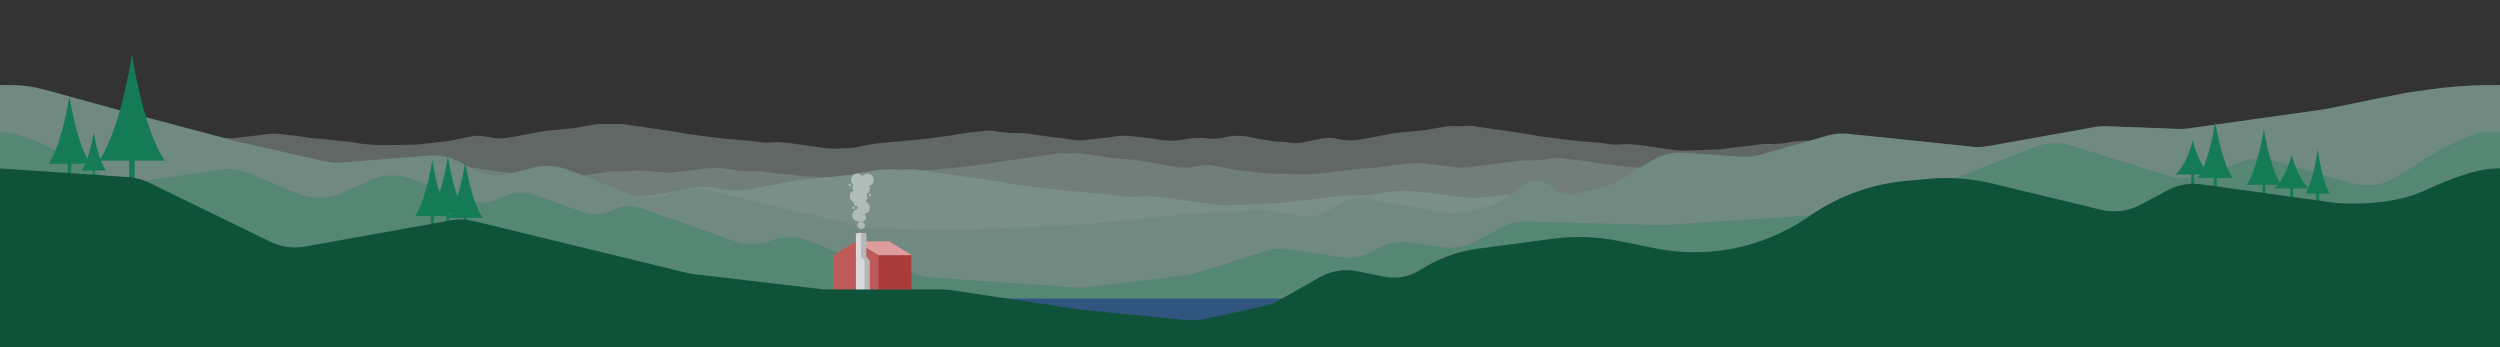 <svg width="1440" height="200" viewBox="0 0 1440 200" fill="none" xmlns="http://www.w3.org/2000/svg">
<rect x="0" y="0" width="1440" height="200" fill="#333333" stroke="none"/>
<g clip-path="url(#clip0_362_1798)">
<g opacity="0.5">
<path d="M1380.12 83.673C1380.09 83.696 1380.05 83.705 1380.01 83.698L1364.25 80.552C1362.41 80.186 1360.54 80.001 1358.67 80.001V80.001C1356.51 80.001 1354.36 79.756 1352.26 79.27L1345.37 77.68C1343.01 77.135 1340.59 76.86 1338.17 76.86H1334.95L1329.79 76.271C1326.95 75.948 1324.09 76.005 1321.27 76.441L1312.16 77.849L1300.7 80.35L1290.47 81.629L1272.03 86.337C1268.18 87.32 1264.19 87.577 1260.24 87.097L1242.23 84.901L1231.8 83.14C1230.31 82.889 1228.81 82.764 1227.31 82.764V82.764C1225.94 82.764 1224.58 82.66 1223.23 82.453L1217.85 81.629L1208.3 79.83C1204.11 79.042 1199.8 79.158 1195.67 80.172V80.172C1192.51 80.945 1189.25 81.197 1186.01 80.92L1182.98 80.661C1180.46 80.445 1177.92 80.529 1175.42 80.911L1154.93 84.043L1141.13 86.125C1139.28 86.404 1137.41 86.52 1135.54 86.473L1126.89 86.254L1113.95 85.396L1099.74 83.334C1097.72 83.042 1095.68 82.943 1093.65 83.038L1093.15 83.061C1091.39 83.144 1089.62 83.078 1087.87 82.885C1085.53 82.627 1082.43 82.311 1082.02 82.4C1081.35 82.546 1067.33 83.898 1066.11 83.898C1065.09 83.898 1050.99 82.07 1046.32 81.461C1045.32 81.331 1044.32 81.248 1043.31 81.212L1040.07 81.095C1037.85 81.015 1035.63 81.168 1033.44 81.541C1030.8 81.991 1027.48 82.546 1027.16 82.546C1026.63 82.546 1023.13 82.909 1022.18 82.909H1016.12C1015.17 82.909 1008.71 83.767 1007.63 83.985C1006.74 84.164 1000.98 84.723 998.925 84.92C998.44 84.966 997.959 85.022 997.476 85.09L991.052 85.992L971.066 86.804C969.129 86.883 967.189 86.785 965.27 86.513L953.605 84.858L946.373 83.844C946.075 83.802 945.779 83.765 945.48 83.732C944.417 83.614 941.697 83.314 940.001 83.142V83.142C936.149 82.75 932.235 83.668 928.397 83.164L921.692 82.284L907.419 81.077L895.821 79.652L887.058 78.518L878.573 77.02L855.122 73.603L848.649 72.639C846.598 72.334 844.536 72.672 842.463 72.672V72.672C842.329 72.672 840.41 72.611 838.633 72.553C836.61 72.488 834.588 72.612 832.59 72.935C829.115 73.496 823.731 74.383 822.656 74.664C821.344 75.007 809.611 76.061 805.266 76.443C804.193 76.538 803.126 76.684 802.068 76.884L783.911 80.317C782.258 80.629 780.583 80.811 778.901 80.86L778.761 80.864C777.22 80.909 775.679 80.843 774.148 80.665L772.804 80.51L770.837 80.074C768.742 79.61 766.602 79.376 764.457 79.376V79.376C764.36 79.376 764.055 79.402 763.698 79.436C762.682 79.534 761.673 79.697 760.673 79.904L749.1 82.298V82.298C746.882 82.549 744.64 82.487 742.439 82.114L741.901 82.023C740.415 81.771 738.912 81.644 737.405 81.644V81.644C736.042 81.644 734.68 81.54 733.332 81.334L727.955 80.51L718.398 78.71C714.211 77.922 709.904 78.039 705.766 79.052V79.052C702.61 79.825 699.349 80.078 696.111 79.8L693.088 79.541C690.562 79.325 688.02 79.409 685.515 79.793L679.692 80.684C677.105 81.08 674.479 81.148 671.872 80.923C670.942 80.843 670.377 80.801 670.332 80.815C670.054 80.897 664.963 80.086 662.977 79.765C662.452 79.68 661.928 79.607 661.4 79.547L653.984 78.707L650.802 78.364C648.077 78.07 645.325 78.128 642.614 78.536L639.801 78.959C639.372 79.023 638.947 79.079 638.516 79.126C635.966 79.405 626.66 80.428 626.083 80.553C625.414 80.699 624.054 80.844 623.8 80.844H622.195C620.669 80.844 619.145 80.735 617.635 80.518L609.434 79.337C609.142 79.295 608.853 79.257 608.561 79.223C606.968 79.037 601.534 78.394 601.18 78.27C600.765 78.125 592.279 77.064 590.942 76.846C589.604 76.627 582.318 76.555 581.649 76.555C581.126 76.555 578.203 76.252 576.956 76.12C576.58 76.081 576.205 76.034 575.831 75.978C574.626 75.801 571.88 75.388 571.665 75.275C571.478 75.177 569.88 75.211 568.863 75.244C568.302 75.262 567.743 75.302 567.184 75.358C566.038 75.473 564.08 75.678 563.71 75.769C563.337 75.872 559.832 76.218 557.781 76.415C556.798 76.509 555.826 76.645 554.855 76.822C551.998 77.343 545.726 78.453 543.372 78.62C540.282 78.838 536.916 79.623 535.025 79.826C533.516 80.001 514.238 81.806 505.973 82.527C503.514 82.741 501.069 83.108 498.666 83.673L495.254 84.476C493.272 84.943 491.251 85.219 489.217 85.301L481.187 85.627C479.252 85.705 477.313 85.608 475.396 85.335L463.728 83.68L456.497 82.666C456.199 82.625 455.902 82.587 455.604 82.554C454.54 82.436 451.82 82.136 450.124 81.964V81.964C446.273 81.572 442.359 82.49 438.52 81.986L431.816 81.106L417.542 79.899L405.944 78.474L397.182 77.34L388.696 75.842L365.246 72.425L358.772 71.461C356.722 71.156 354.66 71.494 352.587 71.494V71.494C352.452 71.494 350.533 71.433 348.757 71.376C346.734 71.31 344.711 71.434 342.713 71.757C339.239 72.318 333.855 73.206 332.78 73.487C331.468 73.829 319.735 74.883 315.389 75.265C314.316 75.36 313.249 75.506 312.191 75.706L294.035 79.139C292.382 79.451 290.706 79.633 289.024 79.682L288.884 79.686C287.344 79.731 285.802 79.665 284.271 79.488L282.927 79.332L280.96 78.896C278.865 78.432 276.726 78.198 274.58 78.198V78.198C274.484 78.198 274.179 78.224 273.821 78.259C272.805 78.356 271.796 78.519 270.797 78.726L259.223 81.121L240.638 83.258L220.642 83.654C219.784 83.671 218.93 83.654 218.074 83.599C214.803 83.388 206.392 82.812 206.281 82.473C206.143 82.051 180.824 79.55 180.455 79.652C180.177 79.734 175.087 78.923 173.1 78.602C172.575 78.517 172.051 78.444 171.523 78.384L164.107 77.543L160.926 77.201C158.2 76.907 155.448 76.965 152.737 77.373L149.925 77.796C149.495 77.86 149.071 77.915 148.639 77.963C146.09 78.242 136.783 79.265 136.206 79.39C135.538 79.536 134.177 79.681 133.923 79.681H132.319C130.793 79.681 129.268 79.572 127.758 79.354L119.557 78.174C119.266 78.132 118.977 78.094 118.684 78.06C117.091 77.873 111.657 77.231 111.303 77.107C110.888 76.962 102.403 75.9 101.065 75.682C99.728 75.464 92.441 75.391 91.773 75.391C91.249 75.391 88.326 75.089 87.079 74.957C86.703 74.917 86.329 74.87 85.954 74.815C84.749 74.638 82.004 74.225 81.788 74.112C81.601 74.013 80.003 74.048 78.987 74.081C78.425 74.099 77.866 74.138 77.307 74.195C76.161 74.31 74.204 74.515 73.833 74.606C73.46 74.708 69.955 75.055 67.905 75.252C66.922 75.346 65.95 75.482 64.978 75.659C62.121 76.179 55.849 77.29 53.496 77.456C50.406 77.674 47.039 78.46 45.148 78.663C43.493 78.854 20.46 81.008 14.031 81.54C12.951 81.629 11.873 81.784 10.818 82.033V82.033C4.479 83.526 0 89.183 0 95.695V99.29C0 109.549 8.317 117.866 18.576 117.866H489.356C489.669 117.866 489.923 118.12 489.923 118.433V118.433C489.923 118.746 490.177 119 490.49 119H1427.41C1434.36 119 1440 113.363 1440 106.409V106.409C1440 100.452 1435.82 95.309 1429.99 94.087L1380.22 83.648C1380.18 83.641 1380.15 83.65 1380.12 83.673V83.673Z" fill="#DEE6E5" fill-opacity="0.5"/>
<path d="M966.217 98.493C966.217 98.484 966.216 98.476 966.207 98.476C964.935 98.461 934.405 95.752 932.471 95.54C930.533 95.326 927.059 94.564 923.868 94.351C921.406 94.186 914.808 93.072 911.922 92.571C910.998 92.411 910.073 92.287 909.139 92.202C907.044 92.01 903.297 91.658 902.906 91.556C902.5 91.454 900.387 91.247 899.227 91.139C898.718 91.091 898.209 91.058 897.698 91.042C896.658 91.009 894.905 90.969 894.707 91.069C894.484 91.181 891.59 91.596 890.373 91.767C890.017 91.817 889.663 91.859 889.305 91.895C888.048 92.023 884.972 92.329 884.428 92.329C883.741 92.329 876.229 92.4 874.856 92.613C873.462 92.827 864.718 93.873 864.294 94.016C863.93 94.137 858.268 94.767 856.659 94.945C856.375 94.976 856.094 95.01 855.811 95.049L844.988 96.525H840.969C840.686 96.525 839.293 96.383 838.606 96.241C838.012 96.118 828.343 95.11 825.764 94.843C825.342 94.799 824.926 94.747 824.506 94.687L821.269 94.222C818.674 93.849 816.042 93.796 813.434 94.065L809.869 94.432L802.168 95.255C801.661 95.309 801.156 95.376 800.652 95.453C798.644 95.761 793.305 96.567 793.027 96.485C792.663 96.383 766.551 98.832 766.43 99.249C766.315 99.587 757.49 100.161 754.189 100.364C753.37 100.414 752.55 100.43 751.73 100.414L731.029 100.021L711.864 97.927L699.842 95.561C698.877 95.371 697.904 95.222 696.925 95.132C696.509 95.093 696.139 95.062 696.031 95.062V95.062C693.816 95.062 691.607 95.294 689.44 95.753L687.428 96.18L683.672 96.596L680.952 96.521C679.348 96.477 677.75 96.311 676.171 96.027L657.144 92.603C656.13 92.42 655.114 92.287 654.087 92.202C649.713 91.837 637.408 90.789 636.033 90.439C634.892 90.155 629.125 89.254 625.561 88.708C623.659 88.417 621.738 88.305 619.815 88.364C617.923 88.422 615.772 88.488 615.616 88.488V88.488C613.477 88.488 611.347 88.153 609.229 88.455L602.57 89.402L578.417 92.755L569.673 94.219L560.646 95.336L548.711 96.739L533.989 97.927L527.088 98.786C523.122 99.28 519.087 98.397 515.107 98.761V98.761C513.315 98.933 510.431 99.237 509.384 99.349C509.119 99.377 508.856 99.408 508.592 99.443L501.072 100.437L488.805 102.09C486.983 102.336 485.143 102.424 483.306 102.354L462.459 101.555L455.781 100.669C455.333 100.609 454.887 100.56 454.437 100.519C452.39 100.333 446.316 99.773 445.395 99.604C444.284 99.391 437.62 98.558 436.65 98.558H430.41C429.441 98.558 425.826 98.212 425.281 98.212C424.946 98.212 421.311 97.634 418.552 97.188C416.471 96.851 414.365 96.714 412.258 96.786L408.525 96.913C407.565 96.946 406.613 97.021 405.66 97.139C400.96 97.722 386.189 99.543 385.154 99.543C383.922 99.543 369.463 98.212 368.776 98.08C368.342 97.99 364.969 98.322 362.542 98.578C360.869 98.755 359.188 98.815 357.508 98.74L356.559 98.697C354.624 98.611 352.685 98.701 350.765 98.965L335.879 101.017L322.55 101.86L313.426 102.08C311.649 102.123 309.872 102.018 308.113 101.766L293.672 99.696L272.25 96.579C269.871 96.233 267.461 96.156 265.066 96.349L261.568 96.632C258.272 96.898 254.907 96.64 251.686 95.891V95.891C247.452 94.905 242.997 94.777 238.718 95.544L228.826 97.318L223.291 98.128C221.894 98.333 220.484 98.436 219.072 98.436V98.436C217.526 98.436 215.983 98.559 214.457 98.803L203.704 100.529L184.669 102.735C180.91 103.171 177.104 102.937 173.426 102.043L153.985 97.318L143.423 96.058L131.629 93.609L121.908 92.18C119.231 91.786 116.515 91.734 113.825 92.023L108.163 92.633H104.548C102.239 92.633 99.937 92.883 97.682 93.379L90.325 94.995C88.154 95.472 85.939 95.712 83.716 95.712V95.712C81.789 95.712 79.866 95.893 77.973 96.253L61.654 99.35L9.879 109.675C4.136 110.821 -1.71428e-05 115.862 -1.71428e-05 121.719V121.719C-1.71428e-05 128.502 5.498 134 12.281 134H960.88C970.887 134 979 125.887 979 115.88V107.922C979 104.094 976.344 100.777 972.608 99.939L966.23 98.51C966.222 98.508 966.217 98.501 966.217 98.493V98.493Z" fill="#AFBAB0" fill-opacity="0.7"/>
<path d="M18.254 112.512C18.254 112.498 18.255 112.487 18.269 112.487C20.095 112.463 63.682 108.46 66.442 108.146C69.211 107.83 74.171 106.704 78.727 106.388C82.409 106.133 92.567 104.339 96.332 103.659C97.286 103.487 98.24 103.355 99.205 103.264C102.031 102.998 108.067 102.418 108.661 102.257C109.278 102.097 112.658 101.76 114.217 101.611C114.744 101.56 115.269 101.525 115.798 101.506C117.216 101.457 120.067 101.379 120.369 101.536C120.701 101.709 125.185 102.369 126.769 102.599C127.137 102.652 127.501 102.697 127.871 102.736C129.502 102.908 134.238 103.399 135.048 103.399C136.028 103.399 146.756 103.504 148.717 103.82C150.706 104.135 163.193 105.682 163.799 105.892C164.331 106.077 172.826 107.052 174.867 107.285C175.161 107.318 175.452 107.355 175.745 107.397L191.368 109.603H197.107C197.51 109.603 199.5 109.392 200.481 109.182C201.35 108.995 215.819 107.437 219.07 107.088C219.507 107.041 219.933 106.987 220.367 106.922L226.776 105.968C229.46 105.569 232.183 105.512 234.882 105.8L241.517 106.508L252.814 107.758C253.338 107.816 253.858 107.887 254.379 107.97C256.97 108.382 265.155 109.669 265.568 109.543C266.087 109.392 303.374 113.012 303.547 113.628C303.717 114.147 317.251 115.039 321.512 115.307C322.359 115.36 323.207 115.377 324.055 115.361L354.1 114.77L381.467 111.675L399.207 108.06C400.203 107.857 401.208 107.7 402.219 107.599C403.017 107.52 403.872 107.44 404.076 107.44H405.363C407.67 107.44 409.971 107.689 412.224 108.184L416.361 109.092L419.447 109.446C420.963 109.62 422.49 109.686 424.016 109.642L426.557 109.569C428.216 109.521 429.869 109.345 431.5 109.041L460.208 103.692C461.255 103.497 462.304 103.355 463.366 103.263C468.985 102.78 487.721 101.141 489.753 100.605C491.51 100.153 500.942 98.641 505.836 97.868C507.802 97.558 509.786 97.438 511.775 97.502C514.668 97.595 518.652 97.721 518.908 97.721V97.721C521.964 97.721 525.005 97.227 528.029 97.672L537.537 99.073L572.027 104.03L584.514 106.193L597.404 107.845L614.447 109.918L635.47 111.675L647.617 113.24C651.764 113.774 655.956 113.267 660.123 112.926C660.945 112.859 661.741 112.842 662.434 112.907C665.089 113.171 669.422 113.646 670.763 113.793C671.037 113.824 671.308 113.857 671.581 113.895L682.476 115.386L701.07 117.98C702.955 118.243 704.859 118.337 706.76 118.262L737.614 117.038L747.415 115.692C747.879 115.628 748.337 115.575 748.803 115.531C751.42 115.285 760.624 114.411 761.982 114.154C763.568 113.839 773.084 112.607 774.469 112.607H783.38C784.764 112.607 789.926 112.096 790.704 112.096C791.234 112.096 797.558 111.046 801.546 110.375C803.696 110.013 805.875 109.867 808.055 109.944L815.198 110.196C816.19 110.231 817.167 110.31 818.152 110.437C824.136 111.206 846.482 114.064 848.005 114.064C849.764 114.064 870.412 112.096 871.393 111.901C872.073 111.755 877.829 112.362 881.284 112.747C883.013 112.939 884.753 113.002 886.492 112.922L889.981 112.761C891.984 112.668 893.991 112.764 895.976 113.047L918.369 116.242L937.402 117.489L951.481 117.84C953.319 117.886 955.158 117.774 956.977 117.504L978.64 114.289L1010.64 109.469C1013.1 109.099 1015.59 109.016 1018.07 109.224L1026.44 109.923C1029.85 110.208 1033.28 109.945 1036.61 109.144L1041.22 108.032C1045.59 106.978 1050.14 106.857 1054.56 107.678L1071.24 110.774L1079.76 112.065C1081.34 112.306 1082.95 112.427 1084.55 112.427H1085.84C1087.6 112.427 1089.35 112.571 1091.09 112.859L1107.11 115.521L1136.53 119.051C1140.42 119.518 1144.36 119.267 1148.15 118.312L1178.11 110.774L1193.19 108.912L1210.04 105.292L1225.5 102.937C1228.27 102.516 1231.08 102.46 1233.87 102.77L1243.54 103.85H1250.07C1252.46 103.85 1254.84 104.117 1257.17 104.646L1270.18 107.604C1272.51 108.134 1274.89 108.401 1277.27 108.401H1279.48C1281.55 108.401 1283.61 108.602 1285.65 109.001L1309.96 113.778L1383.47 128.954C1391.93 130.701 1398 138.151 1398 146.789V146.789C1398 156.847 1389.85 165 1379.79 165H26.878C12.034 165 0 152.966 0 138.122V126.137C0 120.651 3.783 115.89 9.127 114.65L18.235 112.536C18.246 112.534 18.254 112.523 18.254 112.512V112.512Z" fill="#ABC5BC" fill-opacity="0.9"/>
<path d="M0 49H5.741C12.55 49 19.327 49.915 25.892 51.72L67 63.024L138 81.89L187.262 92.971C190.403 93.678 193.632 93.906 196.841 93.649L247.11 89.621C253.24 89.129 259.382 90.415 264.8 93.324L271.587 96.966C278.608 100.735 286.784 101.749 294.513 99.808L307.596 96.524C314.039 94.906 320.825 95.334 327.014 97.747L362.525 111.594C370.21 114.591 378.755 114.504 386.378 111.352L387.456 110.906C393.661 108.34 400.516 107.791 407.05 109.337L456 120.916L494.73 130.449C496.904 130.984 499.128 131.289 501.366 131.36L547 132.804L620.5 129.444L684 123.468L723.599 120.909C726.19 120.742 728.792 120.89 731.347 121.351L747.691 124.302C754.893 125.602 762.309 123.8 768.112 119.342V119.342C774.075 114.76 781.732 112.99 789.101 114.491L810.5 118.848L831.26 122.4C835.38 123.105 839.598 122.996 843.676 122.08L855.675 119.382C859.52 118.518 863.153 116.894 866.362 114.607L877.251 106.845C882.605 103.028 889.924 103.592 894.631 108.183V108.183C897.973 111.443 902.754 112.76 907.293 111.67L923.152 107.864C926.365 107.093 929.438 105.83 932.264 104.118L951.326 92.572C956.97 89.153 963.534 87.562 970.117 88.018L1002.92 90.291C1006.61 90.547 1010.32 90.16 1013.88 89.148L1052.57 78.149C1056.49 77.035 1060.58 76.679 1064.63 77.101L1136.01 84.525C1138.99 84.834 1142 84.725 1144.94 84.198L1206.62 73.19C1208.87 72.789 1211.15 72.629 1213.43 72.714L1254.87 74.261C1256.76 74.331 1258.65 74.235 1260.51 73.972L1338.5 63.024L1386 53.461C1406.94 50.399 1416.5 49 1440 49C1457.15 49 1449.27 129.445 1443.75 172.902C1441.77 188.55 1428.37 200 1412.59 200H32C14.327 200 0 185.673 0 168L0 49Z" fill="#86A89C"/>
<path d="M0 76C7.628 76 19.927 80.851 23.498 82.329C24.17 82.608 24.823 82.92 25.469 83.255L60.37 101.381C66.307 104.465 73.061 105.61 79.683 104.656L126.831 97.862C132.506 97.044 138.297 97.766 143.597 99.952L171.908 111.63C180.246 115.069 189.648 114.83 197.801 110.971L212.216 104.148C220.066 100.432 229.089 100.066 237.214 103.135L269.459 115.315C275.824 117.719 282.926 117.184 288.859 113.853V113.853C294.666 110.592 301.601 110.007 307.872 112.249L335.781 122.224C341.349 124.214 347.489 123.835 352.77 121.175V121.175C358.028 118.527 364.138 118.139 369.688 120.101L422.501 138.768C429.3 141.172 436.712 141.208 443.535 138.871L444.845 138.422C452.347 135.852 460.535 136.159 467.824 139.284L480.832 144.86C485.35 146.797 490.512 146.517 494.793 144.102V144.102C501.088 140.553 508.99 141.736 513.97 146.973L518.842 152.097C523.125 156.601 528.939 159.336 535.14 159.764L620.444 165.641C622.477 165.781 624.518 165.726 626.54 165.478L684.041 158.424C686.009 158.182 687.951 157.758 689.841 157.157L728.785 144.774C733.53 143.265 738.561 142.884 743.478 143.662L770.91 147.998C778.089 149.133 785.44 147.79 791.754 144.191L792.791 143.6C799.078 140.016 806.393 138.669 813.544 139.778L830.295 142.377C837.238 143.454 844.343 142.216 850.512 138.854L863.936 131.54C868.89 128.84 874.471 127.498 880.112 127.65L958 129.755L1072.59 122.036C1075.84 121.816 1079.05 121.101 1082.08 119.913L1172.08 84.747C1178.83 82.11 1186.27 81.841 1193.19 83.983L1248.28 101.039C1254.6 102.995 1261.38 102.944 1267.67 100.893L1291.65 93.071C1297.74 91.085 1304.29 90.972 1310.45 92.749L1354.73 105.526C1363.49 108.054 1372.91 106.724 1380.63 101.871L1406.5 85.608L1421.77 78.784C1425.88 76.949 1430.33 76 1434.82 76H1440V168C1440 185.673 1425.67 200 1408 200H29.762C12.987 200 -0.932 187.065 -1.864 170.316C-3.905 133.633 -6.136 76 0 76Z" fill="#568674"/>
</g>
<g opacity="0.5">
<path d="M1380.12 83.673C1380.09 83.696 1380.05 83.705 1380.01 83.698L1364.25 80.552C1362.41 80.186 1360.54 80.001 1358.67 80.001V80.001C1356.51 80.001 1354.36 79.756 1352.26 79.27L1345.37 77.68C1343.01 77.135 1340.59 76.86 1338.17 76.86H1334.95L1329.79 76.271C1326.95 75.948 1324.09 76.005 1321.27 76.441L1312.16 77.849L1300.7 80.35L1290.47 81.629L1272.03 86.337C1268.18 87.32 1264.19 87.577 1260.24 87.097L1242.23 84.901L1231.8 83.14C1230.31 82.889 1228.81 82.764 1227.31 82.764V82.764C1225.94 82.764 1224.58 82.66 1223.23 82.453L1217.85 81.629L1208.3 79.83C1204.11 79.042 1199.8 79.158 1195.67 80.172V80.172C1192.51 80.945 1189.25 81.197 1186.01 80.92L1182.98 80.661C1180.46 80.445 1177.92 80.529 1175.42 80.911L1154.93 84.043L1141.13 86.125C1139.28 86.404 1137.41 86.52 1135.54 86.473L1126.89 86.254L1113.95 85.396L1099.74 83.334C1097.72 83.042 1095.68 82.943 1093.65 83.038L1093.15 83.061C1091.39 83.144 1089.62 83.078 1087.87 82.885C1085.53 82.627 1082.43 82.311 1082.02 82.4C1081.35 82.546 1067.33 83.898 1066.11 83.898C1065.09 83.898 1050.99 82.07 1046.32 81.461C1045.32 81.331 1044.32 81.248 1043.31 81.212L1040.07 81.095C1037.85 81.015 1035.63 81.168 1033.44 81.541C1030.8 81.991 1027.48 82.546 1027.16 82.546C1026.63 82.546 1023.13 82.909 1022.18 82.909H1016.12C1015.17 82.909 1008.71 83.767 1007.63 83.985C1006.74 84.164 1000.98 84.723 998.925 84.92C998.44 84.966 997.959 85.022 997.476 85.09L991.052 85.992L971.066 86.804C969.129 86.883 967.189 86.785 965.27 86.513L953.605 84.858L946.373 83.844C946.075 83.802 945.779 83.765 945.48 83.732C944.417 83.614 941.697 83.314 940.001 83.142V83.142C936.149 82.75 932.235 83.668 928.397 83.164L921.692 82.284L907.419 81.077L895.821 79.652L887.058 78.518L878.573 77.02L855.122 73.603L848.649 72.639C846.598 72.334 844.536 72.672 842.463 72.672V72.672C842.329 72.672 840.41 72.611 838.633 72.553C836.61 72.488 834.588 72.612 832.59 72.935C829.115 73.496 823.731 74.383 822.656 74.664C821.344 75.007 809.611 76.061 805.266 76.443C804.193 76.538 803.126 76.684 802.068 76.884L783.911 80.317C782.258 80.629 780.583 80.811 778.901 80.86L778.761 80.864C777.22 80.909 775.679 80.843 774.148 80.665L772.804 80.51L770.837 80.074C768.742 79.61 766.602 79.376 764.457 79.376V79.376C764.36 79.376 764.055 79.402 763.698 79.436C762.682 79.534 761.673 79.697 760.673 79.904L749.1 82.298V82.298C746.882 82.549 744.64 82.487 742.439 82.114L741.901 82.023C740.415 81.771 738.912 81.644 737.405 81.644V81.644C736.042 81.644 734.68 81.54 733.332 81.334L727.955 80.51L718.398 78.71C714.211 77.922 709.904 78.039 705.766 79.052V79.052C702.61 79.825 699.349 80.078 696.111 79.8L693.088 79.541C690.562 79.325 688.02 79.409 685.515 79.793L679.692 80.684C677.105 81.08 674.479 81.148 671.872 80.923C670.942 80.843 670.377 80.801 670.332 80.815C670.054 80.897 664.963 80.086 662.977 79.765C662.452 79.68 661.928 79.607 661.4 79.547L653.984 78.707L650.802 78.364C648.077 78.07 645.325 78.128 642.614 78.536L639.801 78.959C639.372 79.023 638.947 79.079 638.516 79.126C635.966 79.405 626.66 80.428 626.083 80.553C625.414 80.699 624.054 80.844 623.8 80.844H622.195C620.669 80.844 619.145 80.735 617.635 80.518L609.434 79.337C609.142 79.295 608.853 79.257 608.561 79.223C606.968 79.037 601.534 78.394 601.18 78.27C600.765 78.125 592.279 77.064 590.942 76.846C589.604 76.627 582.318 76.555 581.649 76.555C581.126 76.555 578.203 76.252 576.956 76.12C576.58 76.081 576.205 76.034 575.831 75.978C574.626 75.801 571.88 75.388 571.665 75.275C571.478 75.177 569.88 75.211 568.863 75.244C568.302 75.262 567.743 75.302 567.184 75.358C566.038 75.473 564.08 75.678 563.71 75.769C563.337 75.872 559.832 76.218 557.781 76.415C556.798 76.509 555.826 76.645 554.855 76.822C551.998 77.343 545.726 78.453 543.372 78.62C540.282 78.838 536.916 79.623 535.025 79.826C533.516 80.001 514.238 81.806 505.973 82.527C503.514 82.741 501.069 83.108 498.666 83.673L495.254 84.476C493.272 84.943 491.251 85.219 489.217 85.301L481.187 85.627C479.252 85.705 477.313 85.608 475.396 85.335L463.728 83.68L456.497 82.666C456.199 82.625 455.902 82.587 455.604 82.554C454.54 82.436 451.82 82.136 450.124 81.964V81.964C446.273 81.572 442.359 82.49 438.52 81.986L431.816 81.106L417.542 79.899L405.944 78.474L397.182 77.34L388.696 75.842L365.246 72.425L358.772 71.461C356.722 71.156 354.66 71.494 352.587 71.494V71.494C352.452 71.494 350.533 71.433 348.757 71.376C346.734 71.31 344.711 71.434 342.713 71.757C339.239 72.318 333.855 73.206 332.78 73.487C331.468 73.829 319.735 74.883 315.389 75.265C314.316 75.36 313.249 75.506 312.191 75.706L294.035 79.139C292.382 79.451 290.706 79.633 289.024 79.682L288.884 79.686C287.344 79.731 285.802 79.665 284.271 79.488L282.927 79.332L280.96 78.896C278.865 78.432 276.726 78.198 274.58 78.198V78.198C274.484 78.198 274.179 78.224 273.821 78.259C272.805 78.356 271.796 78.519 270.797 78.726L259.223 81.121L240.638 83.258L220.642 83.654C219.784 83.671 218.93 83.654 218.074 83.599C214.803 83.388 206.392 82.812 206.281 82.473C206.143 82.051 180.824 79.55 180.455 79.652C180.177 79.734 175.087 78.923 173.1 78.602C172.575 78.517 172.051 78.444 171.523 78.384L164.107 77.543L160.926 77.201C158.2 76.907 155.448 76.965 152.737 77.373L149.925 77.796C149.495 77.86 149.071 77.915 148.639 77.963C146.09 78.242 136.783 79.265 136.206 79.39C135.538 79.536 134.177 79.681 133.923 79.681H132.319C130.793 79.681 129.268 79.572 127.758 79.354L119.557 78.174C119.266 78.132 118.977 78.094 118.684 78.06C117.091 77.873 111.657 77.231 111.303 77.107C110.888 76.962 102.403 75.9 101.065 75.682C99.728 75.464 92.441 75.391 91.773 75.391C91.249 75.391 88.326 75.089 87.079 74.957C86.703 74.917 86.329 74.87 85.954 74.815C84.749 74.638 82.004 74.225 81.788 74.112C81.601 74.013 80.003 74.048 78.987 74.081C78.425 74.099 77.866 74.138 77.307 74.195C76.161 74.31 74.204 74.515 73.833 74.606C73.46 74.708 69.955 75.055 67.905 75.252C66.922 75.346 65.95 75.482 64.978 75.659C62.121 76.179 55.849 77.29 53.496 77.456C50.406 77.674 47.039 78.46 45.148 78.663C43.493 78.854 20.46 81.008 14.031 81.54C12.951 81.629 11.873 81.784 10.818 82.033V82.033C4.479 83.526 0 89.183 0 95.695V99.29C0 109.549 8.317 117.866 18.576 117.866H489.356C489.669 117.866 489.923 118.12 489.923 118.433V118.433C489.923 118.746 490.177 119 490.49 119H1427.41C1434.36 119 1440 113.363 1440 106.409V106.409C1440 100.452 1435.82 95.309 1429.99 94.087L1380.22 83.648C1380.18 83.641 1380.15 83.65 1380.12 83.673V83.673Z" fill="#86A89C" fill-opacity="0.2"/>
<path d="M966.217 98.493C966.217 98.484 966.216 98.476 966.207 98.476C964.935 98.461 934.405 95.752 932.471 95.54C930.533 95.326 927.059 94.564 923.868 94.351C921.406 94.186 914.808 93.072 911.922 92.571C910.998 92.411 910.073 92.287 909.139 92.202C907.044 92.01 903.297 91.658 902.906 91.556C902.5 91.454 900.387 91.247 899.227 91.139C898.718 91.091 898.209 91.058 897.698 91.042C896.658 91.009 894.905 90.969 894.707 91.069C894.484 91.181 891.59 91.596 890.373 91.767C890.017 91.817 889.663 91.859 889.305 91.895C888.048 92.023 884.972 92.329 884.428 92.329C883.741 92.329 876.229 92.4 874.856 92.613C873.462 92.827 864.718 93.873 864.294 94.016C863.93 94.137 858.268 94.767 856.659 94.945C856.375 94.976 856.094 95.01 855.811 95.049L844.988 96.525H840.969C840.686 96.525 839.293 96.383 838.606 96.241C838.012 96.118 828.343 95.11 825.764 94.843C825.342 94.799 824.926 94.747 824.506 94.687L821.269 94.222C818.674 93.849 816.042 93.796 813.434 94.065L809.869 94.432L802.168 95.255C801.661 95.309 801.156 95.376 800.652 95.453C798.644 95.761 793.305 96.567 793.027 96.485C792.663 96.383 766.551 98.832 766.43 99.249C766.315 99.587 757.49 100.161 754.189 100.364C753.37 100.414 752.55 100.43 751.73 100.414L731.029 100.021L711.864 97.927L699.842 95.561C698.877 95.371 697.904 95.222 696.925 95.132C696.509 95.093 696.139 95.062 696.031 95.062V95.062C693.816 95.062 691.607 95.294 689.44 95.753L687.428 96.18L683.672 96.596L680.952 96.521C679.348 96.477 677.75 96.311 676.171 96.027L657.144 92.603C656.13 92.42 655.114 92.287 654.087 92.202C649.713 91.837 637.408 90.789 636.033 90.439C634.892 90.155 629.125 89.254 625.561 88.708C623.659 88.417 621.738 88.305 619.815 88.364C617.923 88.422 615.772 88.488 615.616 88.488V88.488C613.477 88.488 611.347 88.153 609.229 88.455L602.57 89.402L578.417 92.755L569.673 94.219L560.646 95.336L548.711 96.739L533.989 97.927L527.088 98.786C523.122 99.28 519.087 98.397 515.107 98.761V98.761C513.315 98.933 510.431 99.237 509.384 99.349C509.119 99.377 508.856 99.408 508.592 99.443L501.072 100.437L488.805 102.09C486.983 102.336 485.143 102.424 483.306 102.354L462.459 101.555L455.781 100.669C455.333 100.609 454.887 100.56 454.437 100.519C452.39 100.333 446.316 99.773 445.395 99.604C444.284 99.391 437.62 98.558 436.65 98.558H430.41C429.441 98.558 425.826 98.212 425.281 98.212C424.946 98.212 421.311 97.634 418.552 97.188C416.471 96.851 414.365 96.714 412.258 96.786L408.525 96.913C407.565 96.946 406.613 97.021 405.66 97.139C400.96 97.722 386.189 99.543 385.154 99.543C383.922 99.543 369.463 98.212 368.776 98.08C368.342 97.99 364.969 98.322 362.542 98.578C360.869 98.755 359.188 98.815 357.508 98.74L356.559 98.697C354.624 98.611 352.685 98.701 350.765 98.965L335.879 101.017L322.55 101.86L313.426 102.08C311.649 102.123 309.872 102.018 308.113 101.766L293.672 99.696L272.25 96.579C269.871 96.233 267.461 96.156 265.066 96.349L261.568 96.632C258.272 96.898 254.907 96.64 251.686 95.891V95.891C247.452 94.905 242.997 94.777 238.718 95.544L228.826 97.318L223.291 98.128C221.894 98.333 220.484 98.436 219.072 98.436V98.436C217.526 98.436 215.983 98.559 214.457 98.803L203.704 100.529L184.669 102.735C180.91 103.171 177.104 102.937 173.426 102.043L153.985 97.318L143.423 96.058L131.629 93.609L121.908 92.18C119.231 91.786 116.515 91.734 113.825 92.023L108.163 92.633H104.548C102.239 92.633 99.937 92.883 97.682 93.379L90.325 94.995C88.154 95.472 85.939 95.712 83.716 95.712V95.712C81.789 95.712 79.866 95.893 77.973 96.253L61.654 99.35L9.879 109.675C4.136 110.821 -1.71428e-05 115.862 -1.71428e-05 121.719V121.719C-1.71428e-05 128.502 5.498 134 12.281 134H960.88C970.887 134 979 125.887 979 115.88V107.922C979 104.094 976.344 100.777 972.608 99.939L966.23 98.51C966.222 98.508 966.217 98.501 966.217 98.493V98.493Z" fill="#86A89C" fill-opacity="0.4"/>
<path d="M18.254 112.512C18.254 112.498 18.255 112.487 18.269 112.487C20.095 112.463 63.682 108.46 66.442 108.146C69.211 107.83 74.171 106.704 78.727 106.388C82.409 106.133 92.567 104.339 96.332 103.659C97.286 103.487 98.24 103.355 99.205 103.264C102.031 102.998 108.067 102.418 108.661 102.257C109.278 102.097 112.658 101.76 114.217 101.611C114.744 101.56 115.269 101.525 115.798 101.506C117.216 101.457 120.067 101.379 120.369 101.536C120.701 101.709 125.185 102.369 126.769 102.599C127.137 102.652 127.501 102.697 127.871 102.736C129.502 102.908 134.238 103.399 135.048 103.399C136.028 103.399 146.756 103.504 148.717 103.82C150.706 104.135 163.193 105.682 163.799 105.892C164.331 106.077 172.826 107.052 174.867 107.285C175.161 107.318 175.452 107.355 175.745 107.397L191.368 109.603H197.107C197.51 109.603 199.5 109.392 200.481 109.182C201.35 108.995 215.819 107.437 219.07 107.088C219.507 107.041 219.933 106.987 220.367 106.922L226.776 105.968C229.46 105.569 232.183 105.512 234.882 105.8L241.517 106.508L252.814 107.758C253.338 107.816 253.858 107.887 254.379 107.97C256.97 108.382 265.155 109.669 265.568 109.543C266.087 109.392 303.374 113.012 303.547 113.628C303.717 114.147 317.251 115.039 321.512 115.307C322.359 115.36 323.207 115.377 324.055 115.361L354.1 114.77L381.467 111.675L399.207 108.06C400.203 107.857 401.208 107.7 402.219 107.599C403.017 107.52 403.872 107.44 404.076 107.44H405.363C407.67 107.44 409.971 107.689 412.224 108.184L416.361 109.092L419.447 109.446C420.963 109.62 422.49 109.686 424.016 109.642L426.557 109.569C428.216 109.521 429.869 109.345 431.5 109.041L460.208 103.692C461.255 103.497 462.304 103.355 463.366 103.263C468.985 102.78 487.721 101.141 489.753 100.605C491.51 100.153 500.942 98.641 505.836 97.868C507.802 97.558 509.786 97.438 511.775 97.502C514.668 97.595 518.652 97.721 518.908 97.721V97.721C521.964 97.721 525.005 97.227 528.029 97.672L537.537 99.073L572.027 104.03L584.514 106.193L597.404 107.845L614.447 109.918L635.47 111.675L647.617 113.24C651.764 113.774 655.956 113.267 660.123 112.926C660.945 112.859 661.741 112.842 662.434 112.907C665.089 113.171 669.422 113.646 670.763 113.793C671.037 113.824 671.308 113.857 671.581 113.895L682.476 115.386L701.07 117.98C702.955 118.243 704.859 118.337 706.76 118.262L737.614 117.038L747.415 115.692C747.879 115.628 748.337 115.575 748.803 115.531C751.42 115.285 760.624 114.411 761.982 114.154C763.568 113.839 773.084 112.607 774.469 112.607H783.38C784.764 112.607 789.926 112.096 790.704 112.096C791.234 112.096 797.558 111.046 801.546 110.375C803.696 110.013 805.875 109.867 808.055 109.944L815.198 110.196C816.19 110.231 817.167 110.31 818.152 110.437C824.136 111.206 846.482 114.064 848.005 114.064C849.764 114.064 870.412 112.096 871.393 111.901C872.073 111.755 877.829 112.362 881.284 112.747C883.013 112.939 884.753 113.002 886.492 112.922L889.981 112.761C891.984 112.668 893.991 112.764 895.976 113.047L918.369 116.242L937.402 117.489L951.481 117.84C953.319 117.886 955.158 117.774 956.977 117.504L978.64 114.289L1010.64 109.469C1013.1 109.099 1015.59 109.016 1018.07 109.224L1026.44 109.923C1029.85 110.208 1033.28 109.945 1036.61 109.144L1041.22 108.032C1045.59 106.978 1050.14 106.857 1054.56 107.678L1071.24 110.774L1079.76 112.065C1081.34 112.306 1082.95 112.427 1084.55 112.427H1085.84C1087.6 112.427 1089.35 112.571 1091.09 112.859L1107.11 115.521L1136.53 119.051C1140.42 119.518 1144.36 119.267 1148.15 118.312L1178.11 110.774L1193.19 108.912L1210.04 105.292L1225.5 102.937C1228.27 102.516 1231.08 102.46 1233.87 102.77L1243.54 103.85H1250.07C1252.46 103.85 1254.84 104.117 1257.17 104.646L1270.18 107.604C1272.51 108.134 1274.89 108.401 1277.27 108.401H1279.48C1281.55 108.401 1283.61 108.602 1285.65 109.001L1309.96 113.778L1383.47 128.954C1391.93 130.701 1398 138.151 1398 146.789V146.789C1398 156.847 1389.85 165 1379.79 165H26.878C12.034 165 0 152.966 0 138.122V126.137C0 120.651 3.783 115.89 9.127 114.65L18.235 112.536C18.246 112.534 18.254 112.523 18.254 112.512V112.512Z" fill="#86A89C" fill-opacity="0.8"/>
<path d="M0 49H5.741C12.55 49 19.327 49.915 25.892 51.72L67 63.024L138 81.89L187.262 92.971C190.403 93.678 193.632 93.906 196.841 93.649L247.11 89.621C253.24 89.129 259.382 90.415 264.8 93.324L271.587 96.966C278.608 100.735 286.784 101.749 294.513 99.808L307.596 96.524C314.039 94.906 320.825 95.334 327.014 97.747L362.525 111.594C370.21 114.591 378.755 114.504 386.378 111.352L387.456 110.906C393.661 108.34 400.516 107.791 407.05 109.337L456 120.916L494.73 130.449C496.904 130.984 499.128 131.289 501.366 131.36L547 132.804L620.5 129.444L684 123.468L723.599 120.909C726.19 120.742 728.792 120.89 731.347 121.351L747.691 124.302C754.893 125.602 762.309 123.8 768.112 119.342V119.342C774.075 114.76 781.732 112.99 789.101 114.491L810.5 118.848L831.26 122.4C835.38 123.105 839.598 122.996 843.676 122.08L855.675 119.382C859.52 118.518 863.153 116.894 866.362 114.607L877.251 106.845C882.605 103.028 889.924 103.592 894.631 108.183V108.183C897.973 111.443 902.754 112.76 907.293 111.67L923.152 107.864C926.365 107.093 929.438 105.83 932.264 104.118L951.326 92.572C956.97 89.153 963.534 87.562 970.117 88.018L1002.92 90.291C1006.61 90.547 1010.32 90.16 1013.88 89.148L1052.57 78.149C1056.49 77.035 1060.58 76.679 1064.63 77.101L1136.01 84.525C1138.99 84.834 1142 84.725 1144.94 84.198L1206.62 73.19C1208.87 72.789 1211.15 72.629 1213.43 72.714L1254.87 74.261C1256.76 74.331 1258.65 74.235 1260.51 73.972L1338.5 63.024L1386 53.461C1406.94 50.399 1416.5 49 1440 49C1457.15 49 1449.27 129.445 1443.75 172.902C1441.77 188.55 1428.37 200 1412.59 200H32C14.327 200 0 185.673 0 168L0 49Z" fill="#86A89C"/>
</g>
<path d="M0 76C7.628 76 19.927 80.851 23.498 82.329C24.17 82.608 24.823 82.92 25.469 83.255L60.37 101.381C66.307 104.465 73.061 105.61 79.683 104.656L126.831 97.862C132.506 97.044 138.297 97.766 143.597 99.952L171.908 111.63C180.246 115.069 189.648 114.83 197.801 110.971L212.216 104.148C220.066 100.432 229.089 100.066 237.214 103.135L269.459 115.315C275.824 117.719 282.926 117.184 288.859 113.853V113.853C294.666 110.592 301.601 110.007 307.872 112.249L335.781 122.224C341.349 124.214 347.489 123.835 352.77 121.175V121.175C358.028 118.527 364.138 118.139 369.688 120.101L422.501 138.768C429.3 141.172 436.712 141.208 443.535 138.871L444.845 138.422C452.347 135.852 460.535 136.159 467.824 139.284L480.832 144.86C485.35 146.797 490.512 146.517 494.793 144.102V144.102C501.088 140.553 508.99 141.736 513.97 146.973L518.842 152.097C523.125 156.601 528.939 159.336 535.14 159.764L620.444 165.641C622.477 165.781 624.518 165.726 626.54 165.478L684.041 158.424C686.009 158.182 687.951 157.758 689.841 157.157L728.785 144.774C733.53 143.265 738.561 142.884 743.478 143.662L770.91 147.998C778.089 149.133 785.44 147.79 791.754 144.191L792.791 143.6C799.078 140.016 806.393 138.669 813.544 139.778L830.295 142.377C837.238 143.454 844.343 142.216 850.512 138.854L863.936 131.54C868.89 128.84 874.471 127.498 880.112 127.65L958 129.755L1072.59 122.036C1075.84 121.816 1079.05 121.101 1082.08 119.913L1172.08 84.747C1178.83 82.11 1186.27 81.841 1193.19 83.983L1248.28 101.039C1254.6 102.995 1261.38 102.944 1267.67 100.893L1291.65 93.071C1297.74 91.085 1304.29 90.972 1310.45 92.749L1354.73 105.526C1363.49 108.054 1372.91 106.724 1380.63 101.871L1406.5 85.608L1421.77 78.784C1425.88 76.949 1430.33 76 1434.82 76H1440V168C1440 185.673 1425.67 200 1408 200H29.762C12.987 200 -0.932 187.065 -1.864 170.316C-3.905 133.633 -6.136 76 0 76Z" fill="#568674"/>
<rect x="577" y="172" width="168" height="13" fill="#31557E"/>
<path d="M499 147L512 139L525 147V168H499V147Z" fill="#AA3C3C"/>
<path d="M480 147L493 139L506 147V168H480V147Z" fill="#BE5A5A"/>
<path d="M493 139H512.25L525.25 147H506L493 139Z" fill="#DD9D9D"/>
<path d="M496 134L499 134.5V148L501 150V168H496L496 134Z" fill="#B7B7B7"/>
<path d="M493 134.5L496 134V148L498 150V168H493V134.5Z" fill="#D9D9D9"/>
<path fill-rule="evenodd" clip-rule="evenodd" d="M493.818 100C495.008 100 496.064 100.571 496.727 101.454C497.391 100.571 498.447 100 499.637 100C501.645 100 503.273 101.628 503.273 103.636C503.273 105.27 502.196 106.652 500.713 107.111C500.955 107.598 501.091 108.146 501.091 108.727C501.091 110.212 500.201 111.489 498.926 112.054C499.366 112.511 499.637 113.133 499.637 113.818C499.637 114.614 499.271 115.325 498.699 115.792C498.773 115.946 498.828 116.111 498.864 116.283C500.173 116.834 501.091 118.128 501.091 119.636C501.091 121.425 499.799 122.913 498.097 123.216C498.141 123.413 498.168 123.617 498.178 123.825C498.627 124.224 498.909 124.807 498.909 125.455C498.909 126.66 497.933 127.637 496.728 127.637C496.388 127.637 496.067 127.559 495.781 127.421C495.395 127.56 494.979 127.636 494.546 127.636C492.537 127.636 490.909 126.008 490.909 124C490.909 122.211 492.201 120.724 493.903 120.42C493.848 120.168 493.818 119.905 493.818 119.636C493.818 119.387 493.844 119.144 493.891 118.908C493.867 118.909 493.843 118.909 493.818 118.909C492.613 118.909 491.637 117.933 491.637 116.728C491.637 116.628 491.643 116.529 491.656 116.433C490.362 115.876 489.455 114.589 489.455 113.091C489.455 111.559 490.401 110.249 491.741 109.713C491.234 109.314 490.909 108.695 490.909 108C490.909 107.403 491.149 106.862 491.537 106.468C490.711 105.802 490.182 104.781 490.182 103.636C490.182 101.628 491.81 100 493.818 100ZM496 132C497.205 132 498.182 131.023 498.182 129.818C498.182 128.613 497.205 127.636 496 127.636C494.795 127.636 493.818 128.613 493.818 129.818C493.818 131.023 494.795 132 496 132ZM492.364 119.637C492.364 120.038 492.038 120.364 491.637 120.364C491.235 120.364 490.909 120.038 490.909 119.637C490.909 119.235 491.235 118.909 491.637 118.909C492.038 118.909 492.364 119.235 492.364 119.637ZM501.091 113.091C501.493 113.091 501.819 112.765 501.819 112.364C501.819 111.962 501.493 111.636 501.091 111.636C500.69 111.636 500.364 111.962 500.364 112.364C500.364 112.765 500.69 113.091 501.091 113.091ZM490.182 106.545C490.182 106.947 489.856 107.272 489.455 107.272C489.053 107.272 488.728 106.947 488.728 106.545C488.728 106.143 489.053 105.818 489.455 105.818C489.856 105.818 490.182 106.143 490.182 106.545Z" fill="white" fill-opacity="0.4"/>
<path fill-rule="evenodd" clip-rule="evenodd" d="M76 31C73.918 45.466 67.203 78.027 57 92.545H76H95C84.797 78.027 78.082 45.466 76 31Z" fill="#157B56"/>
<rect x="74.416" y="88.6" width="3.167" height="14.4" fill="#157B56"/>
<path fill-rule="evenodd" clip-rule="evenodd" d="M54 76C53.233 81.224 50.759 92.982 47 98.225H54H61C57.241 92.982 54.767 81.224 54 76Z" fill="#157B56"/>
<rect x="53.416" y="96.8" width="1.167" height="5.2" fill="#157B56"/>
<path fill-rule="evenodd" clip-rule="evenodd" d="M40 55C38.685 64.242 34.444 85.045 28 94.32H40H52C45.556 85.045 41.315 64.242 40 55Z" fill="#157B56"/>
<rect x="39" y="91.8" width="2" height="9.2" fill="#157B56"/>
<path fill-rule="evenodd" clip-rule="evenodd" d="M249 92C247.904 99.635 244.37 116.82 239 124.482H249H259C253.63 116.82 250.096 99.635 249 92Z" fill="#157B56"/>
<rect x="248.167" y="122.4" width="1.667" height="7.6" fill="#157B56"/>
<path fill-rule="evenodd" clip-rule="evenodd" d="M258 90C256.904 97.635 253.37 114.82 248 122.482H258H268C262.63 114.82 259.096 97.635 258 90Z" fill="#157B56"/>
<rect x="257.167" y="120.4" width="1.667" height="7.6" fill="#157B56"/>
<path fill-rule="evenodd" clip-rule="evenodd" d="M268 93C266.904 100.635 263.37 117.82 258 125.482H268H278C272.63 117.82 269.096 100.635 268 93Z" fill="#157B56"/>
<rect x="267.167" y="123.4" width="1.667" height="7.6" fill="#157B56"/>
<path fill-rule="evenodd" clip-rule="evenodd" d="M1304 74C1302.9 81.635 1299.37 98.82 1294 106.482H1304H1314C1308.63 98.82 1305.1 81.635 1304 74Z" fill="#157B56"/>
<rect x="1303.17" y="104.4" width="1.667" height="7.6" fill="#157B56"/>
<path fill-rule="evenodd" clip-rule="evenodd" d="M1276 70C1274.9 77.635 1271.37 94.82 1266 102.482H1276H1286C1280.63 94.82 1277.1 77.635 1276 70Z" fill="#157B56"/>
<rect x="1275.17" y="100.4" width="1.667" height="7.6" fill="#157B56"/>
<path fill-rule="evenodd" clip-rule="evenodd" d="M1320 89C1318.9 93.596 1315.37 103.942 1310 108.555H1320H1330C1324.63 103.942 1321.1 93.596 1320 89Z" fill="#157B56"/>
<rect x="1319.17" y="106.5" width="1.667" height="7.5" fill="#157B56"/>
<path fill-rule="evenodd" clip-rule="evenodd" d="M1263 81C1261.9 85.596 1258.37 95.942 1253 100.555H1263H1273C1267.63 95.942 1264.1 85.596 1263 81Z" fill="#157B56"/>
<rect x="1262.17" y="98.5" width="1.667" height="7.5" fill="#157B56"/>
<rect x="1334.12" y="109.459" width="1.75" height="7.541" fill="#157B56"/>
<path fill-rule="evenodd" clip-rule="evenodd" d="M1335 86C1334.23 92 1331.76 105.504 1328 111.525H1335H1342C1338.24 105.504 1335.77 92 1335 86Z" fill="#157B56"/>
<path d="M0 97L73.954 102.022C78.07 102.301 82.092 103.374 85.8 105.18L155.876 139.318C161.976 142.289 168.862 143.245 175.54 142.047L259.711 126.95C264.092 126.164 268.589 126.301 272.915 127.352L397.604 157.645L474.528 166.73H542.873C544.46 166.73 546.045 166.848 547.615 167.083L623.73 178.488L683.737 184.404C687.078 184.733 690.45 184.535 693.729 183.816L727.935 176.317C731.069 175.63 734.081 174.476 736.871 172.894L759.935 159.811C766.651 156.002 774.517 154.749 782.084 156.284L797.442 159.399C804.565 160.844 811.97 159.442 818.072 155.494V155.494C828.121 148.993 839.489 144.804 851.355 143.233L894.505 137.516C907.081 135.85 919.847 136.277 932.285 138.779L953.497 143.045C983.578 149.096 1014.83 142.875 1040.3 125.766L1043.98 123.291C1059.9 112.6 1078.23 106.058 1097.32 104.26L1110.04 103.063C1122.7 101.87 1135.46 102.785 1147.82 105.77L1210.26 120.852C1217.88 122.692 1225.9 121.674 1232.82 117.991L1248.55 109.613C1254.5 106.443 1261.3 105.234 1267.98 106.16L1343.99 116.697C1344.29 116.739 1344.58 116.775 1344.88 116.804C1348.63 117.156 1375.57 119.285 1396 110C1418 100 1429.5 97 1439 97C1448.5 97 1440 97 1440 97V200H1068.24H0V97Z" fill="#0D5239"/>
</g>
<defs>
<clipPath id="clip0_362_1798">
<rect width="1440" height="200" fill="white"/>
</clipPath>
</defs>
</svg>
